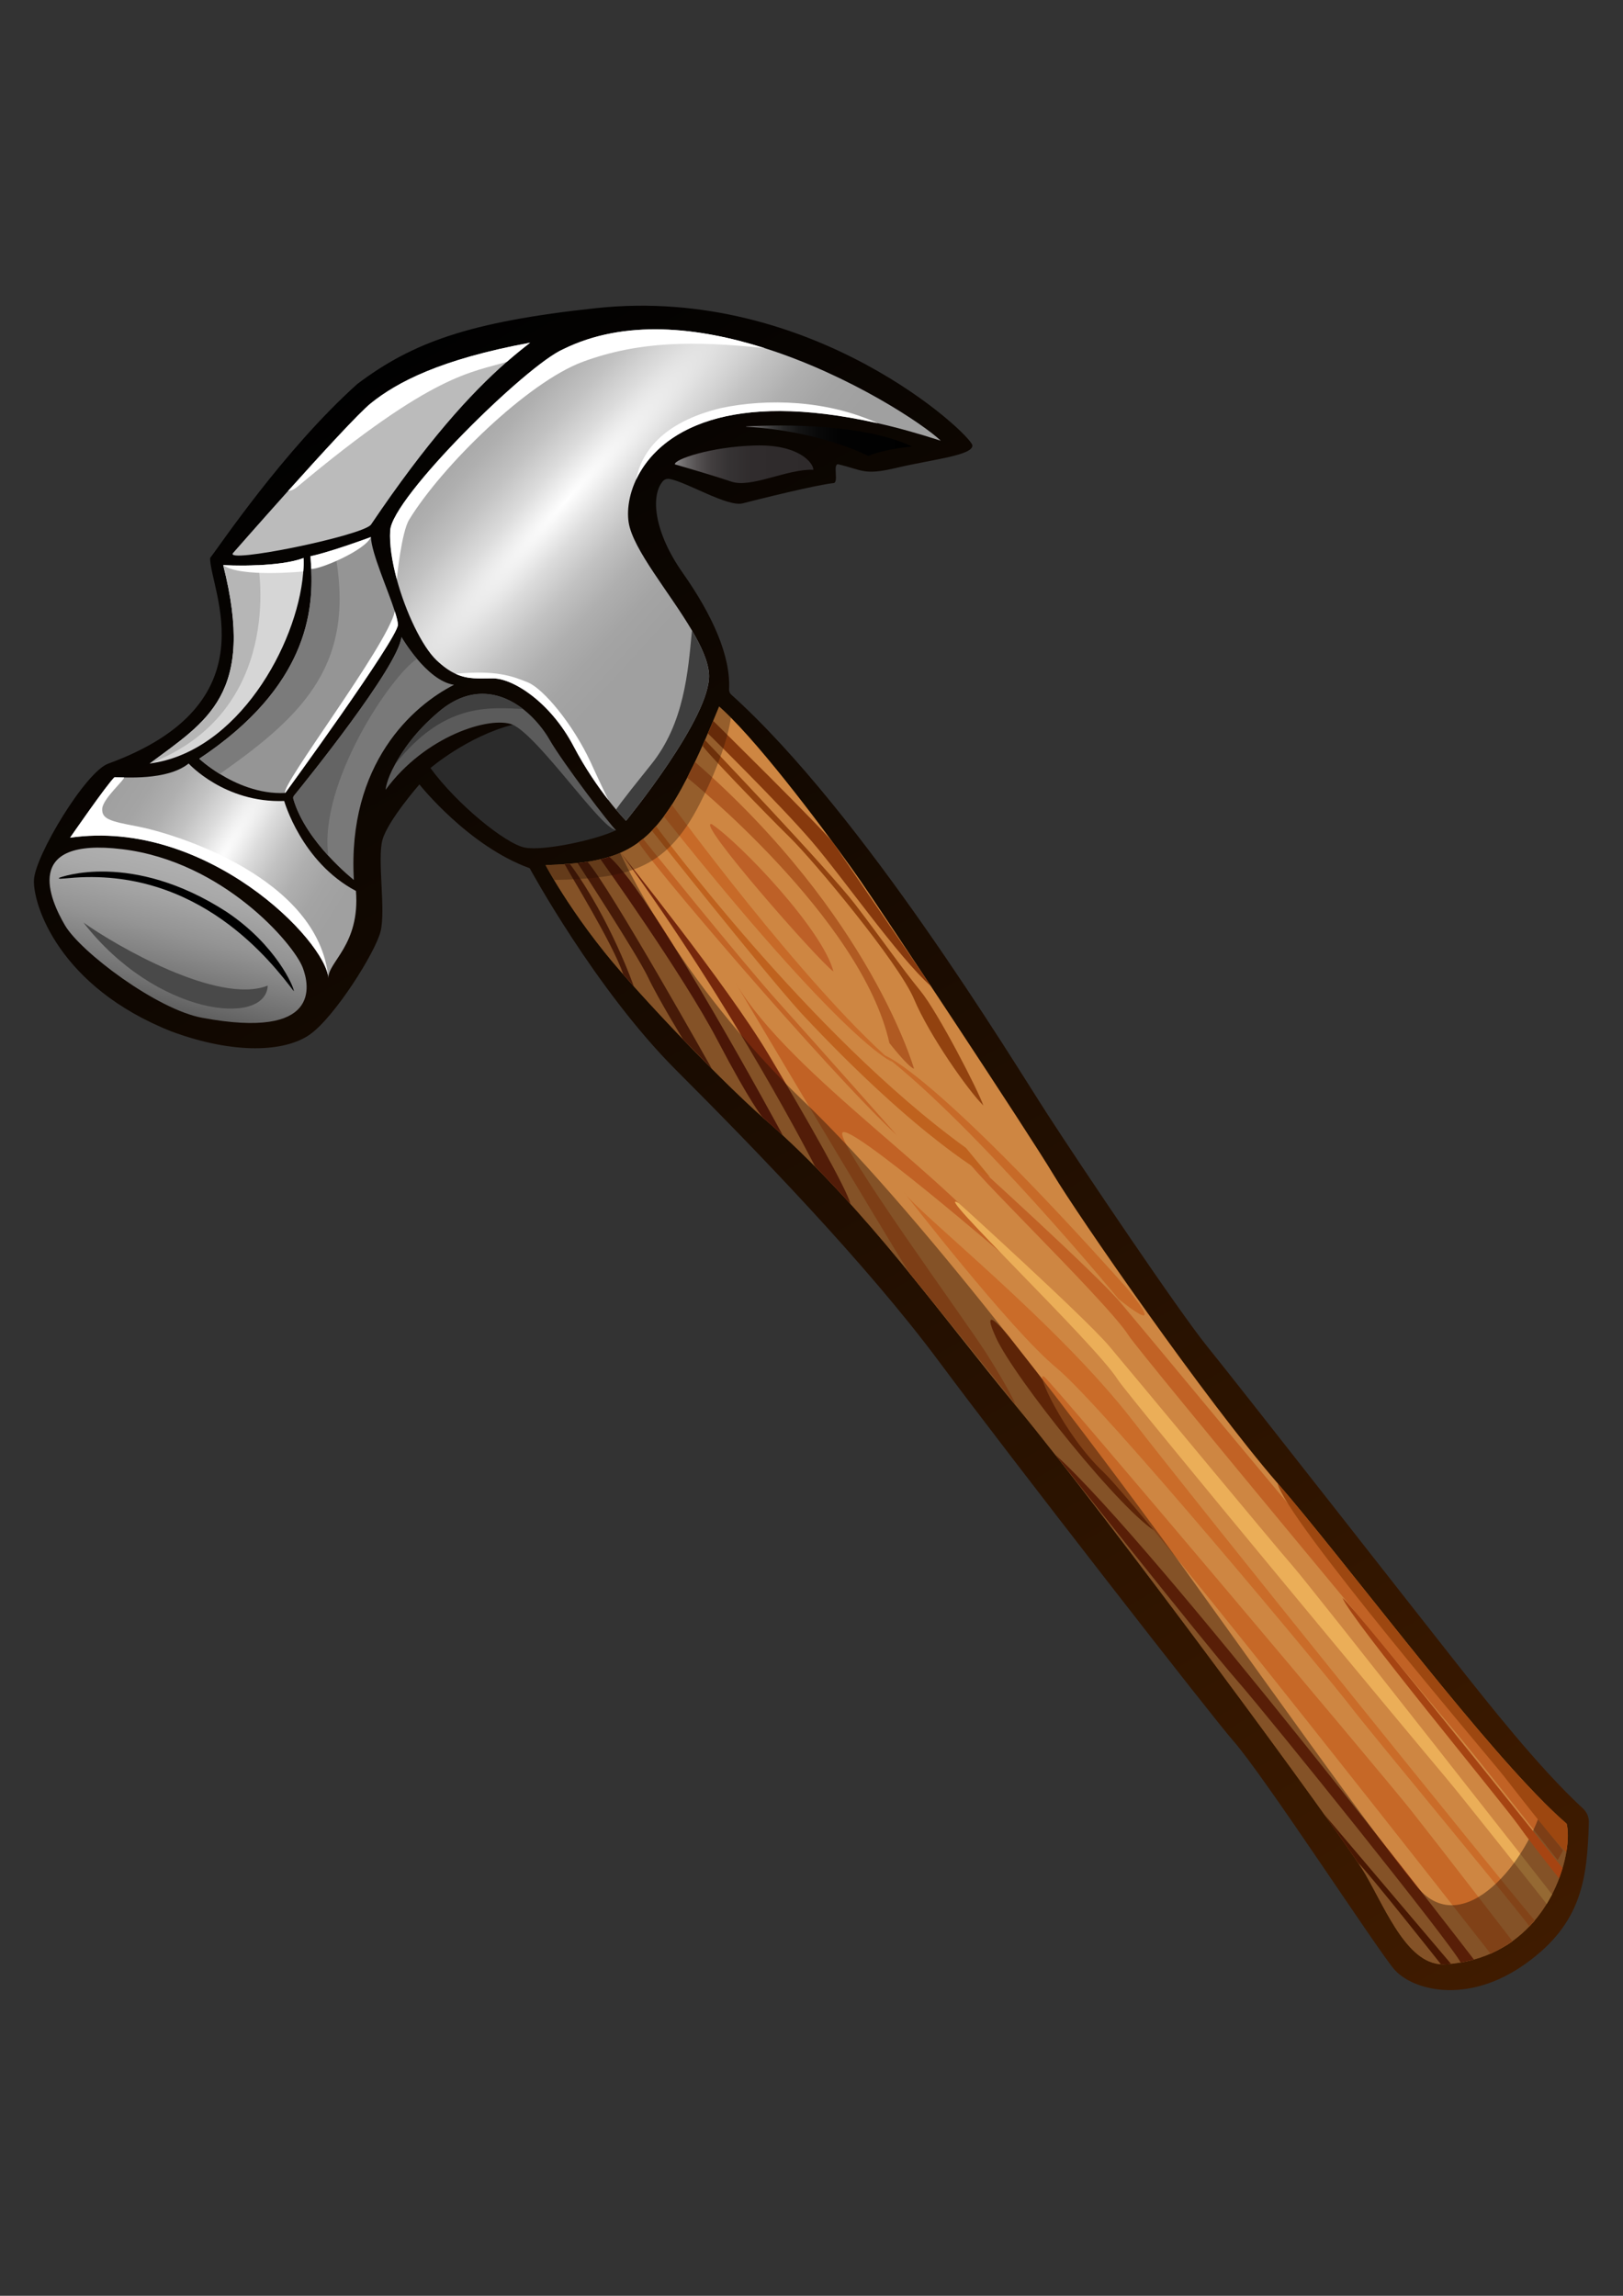 <?xml version="1.0" encoding="utf-8"?>
<!-- Generator: Adobe Illustrator 23.0.2, SVG Export Plug-In . SVG Version: 6.00 Build 0)  -->
<!DOCTYPE svg PUBLIC "-//W3C//DTD SVG 1.1//EN" "http://www.w3.org/Graphics/SVG/1.1/DTD/svg11.dtd">
<svg version="1.1" id="Layer_1" xmlns:x="http://ns.adobe.com/Extensibility/1.0/" xmlns:i="http://ns.adobe.com/AdobeIllustrator/10.0/" xmlns:graph="http://ns.adobe.com/Graphs/1.0/"
	 xmlns="http://www.w3.org/2000/svg" xmlns:xlink="http://www.w3.org/1999/xlink" x="0px" y="0px" viewBox="0 0 595.28 841.89"
	 style="enable-background:new 0 0 595.28 841.89;" xml:space="preserve">
<rect x="0" y="0" width="595.28" height="841.89" fill="#333333" stroke="none"/>
<style type="text/css">
	.st0{fill:url(#SVGID_1_);}
	.st1{fill:#CE8642;}
	.st2{fill:url(#SVGID_2_);}
	.st3{fill:#494949;}
	.st4{fill:url(#SVGID_3_);}
	.st5{fill:#FFFFFF;}
	.st6{fill:#D6D6D6;}
	.st7{fill:#B6B6B6;}
	.st8{fill:none;stroke:#FFF200;stroke-width:0.25;stroke-miterlimit:10;}
	.st9{fill:#959595;}
	.st10{fill:#7B7B7B;}
	.st11{fill:#BBBBBB;}
	.st12{fill:#797979;}
	.st13{fill:#646464;}
	.st14{fill:#2B2B2B;}
	.st15{fill:#5B5B5B;}
	.st16{fill:#404040;}
	.st17{fill:url(#SVGID_4_);}
	.st18{fill:url(#SVGID_5_);}
	.st19{fill:url(#SVGID_6_);}
	.st20{fill:#3E3E3E;}
	.st21{fill:#89340B;}
	.st22{fill:#CA6C29;}
	.st23{fill:#C16225;}
	.st24{fill:#61230C;}
	.st25{fill:#681C0A;}
	.st26{fill:#75270C;}
	.st27{fill:#C66827;}
	.st28{fill:#EBAE58;}
	.st29{fill:#BD6027;}
	.st30{fill:#C76A28;}
	.st31{fill:#B05A22;}
	.st32{fill:#802B0B;}
	.st33{fill:#641E01;}
	.st34{fill:#87390D;}
	.st35{fill:#92420F;}
	.st36{fill:#BF621E;}
	.st37{fill:#C26526;}
	.st38{opacity:0.33;fill:#240E03;}
	.st39{opacity:0.43;fill:#240E03;}
	.st40{fill:#A64412;}
	.st41{fill:#9D4710;}
</style>
<g>
	<linearGradient id="SVGID_1_" gradientUnits="userSpaceOnUse" x1="124.552" y1="143.47" x2="483.133" y2="764.55">
		<stop  offset="0" style="stop-color:#010101"/>
		<stop  offset="0.279" style="stop-color:#130901"/>
		<stop  offset="1" style="stop-color:#3F1B00"/>
	</linearGradient>
	<path class="st0" d="M307.36,170.24c9.23,2.15,9.33,4.22,21.7,1.27c12.37-2.95,27.78-4.47,27.59-8.17
		c-0.2-3.71-58.44-58.88-138.05-50.34c-46.72,5.01-67.38,12.66-87.51,27.78c-27.14,24.35-50.9,59.96-54.04,63.85
		c0,11.74,22.85,53.39-37.23,75.36c-8.25,2.73-26.97,33.77-27.37,42.71s9.13,39.25,50.56,55.59c23.17,8.52,41.63,7.44,50.66,1.06
		c9.03-6.38,23.95-29.95,25.92-37.8c1.96-7.85-1.28-26.5,0.69-33.57c1.96-7.07,13.55-20.32,13.55-20.32s17.87,22.58,40.45,30.73
		c0,0,24.15,44.47,53.6,73.93s69.9,71.18,96.41,106.81c26.51,35.64,100.48,130.69,108.09,139.31c11.12,12.59,52.43,75.99,58.9,83.64
		c6.48,7.66,26.8,13.45,48.4-2.06c20.57-14.78,22.44-30.98,23.08-51.66c0.06-1.95-0.72-3.82-2.15-5.15
		c-16.42-15.18-35.07-38.96-47.84-55.11c-13.35-16.89-79.72-101.71-89.93-114.27c-10.21-12.57-45.95-65.58-58.9-85.61
		c-12.88-19.91-67.28-109.88-115.76-153.52c-0.54-0.48-0.8-1.18-0.77-1.9c0.61-12.31-6.13-27.27-16.99-42.7
		c-10.51-14.93-11.9-28.22-7.33-33.6c0.59-0.7,1.54-1.03,2.45-0.87c6.29,1.09,21.29,10.39,26.87,8.95c6.09-1.57,27.1-6.8,33.38-7.43
		C307.68,176.84,305.4,170.24,307.36,170.24z"/>
	<path class="st1" d="M200.11,317.25c11.58-0.39,20.26-1.38,27.5-4.55c13.91-6.09,22.51-20.24,36.16-53.62
		c1.34,1.18,2.77,2.54,4.28,4.06c15.79,15.88,39.85,48.74,47.55,59.85c8.44,12.17,61.65,92.48,70.69,107.6
		c9.03,15.12,55.76,82.66,82.27,113.29c23.97,27.7,68.89,88.15,97.53,116.89c3.03,3.04,5.88,5.73,8.5,7.99
		c0.61,2.35,0.64,6.02-0.09,10.35c-2.59,15.44-14.79,39.24-44.24,41.2c-13.55,1.03-21.5-19.14-29.45-32.99
		S404.65,554.2,373.43,516.5s-53.75-70.83-90.03-103.57c-16.89-14.24-49.53-48.6-61.65-63.72c-8.75-10.91-15.05-20.72-18.52-26.51
		C201.17,319.27,200.11,317.25,200.11,317.25z"/>
	<linearGradient id="SVGID_2_" gradientUnits="userSpaceOnUse" x1="58.59" y1="369.413" x2="71.545" y2="317.455">
		<stop  offset="0" style="stop-color:#5F5F5F"/>
		<stop  offset="0.168" style="stop-color:#727272"/>
		<stop  offset="0.518" style="stop-color:#949494"/>
		<stop  offset="0.808" style="stop-color:#A8A8A8"/>
		<stop  offset="1" style="stop-color:#B0B0B0"/>
	</linearGradient>
	<path class="st2" d="M23.84,339.34c-5.43-9.27-16-32.45,21.01-27.93s62.83,34.7,66.17,43.39c2.54,6.62,6.68,26.51-36.72,18.46
		C57.56,370.27,29.5,349.02,23.84,339.34z"/>
	<path class="st3" d="M30.61,338.31c11.34,8.1,49.33,30.34,67.59,23.12C97.47,376.75,57.12,372.48,30.61,338.31z"/>
	<path d="M21.92,321.82c0,0,26.21-10.01,61.11,12.52c18.26,12.15,24.89,27.83,24.74,29.16c-7.85-10.26-34.85-45.99-82.66-41.48
		C23.2,322.16,20.64,322.5,21.92,321.82z"/>
	
		<radialGradient id="SVGID_3_" cx="78.197" cy="319.363" r="46.399" gradientTransform="matrix(0.848 0.53 -4.239 6.784 1365.774 -1888.755)" gradientUnits="userSpaceOnUse">
		<stop  offset="0" style="stop-color:#FFFFFF"/>
		<stop  offset="7.885695e-03" style="stop-color:#FDFDFD"/>
		<stop  offset="0.194" style="stop-color:#DCDCDC"/>
		<stop  offset="0.385" style="stop-color:#C2C2C2"/>
		<stop  offset="0.58" style="stop-color:#AFAFAF"/>
		<stop  offset="0.781" style="stop-color:#A4A4A4"/>
		<stop  offset="1" style="stop-color:#A0A0A0"/>
	</radialGradient>
	<path class="st4" d="M25.7,307.19c0,0,13.55-19.63,16.3-22.19c3.44,0,19.24,1.37,27.19-5.01c0,0,13.16,14.53,35.05,13.74
		c0,0,6.28,22.38,26.31,32.99c1.57,19.83-10.31,26.02-10.11,32C119.63,345.08,75.82,300.02,25.7,307.19z"/>
	<path class="st5" d="M120.44,358.73c-0.81-13.65-44.62-58.71-94.74-51.54c0,0,13.55-19.63,16.3-22.19c0,0,2.26,0.07,3.46,0.09
		c0.51,0.69-7.78,7.78-7.97,11.5c-0.18,3.72,2.8,4.57,12.77,6.44C64.23,305.67,117.05,321.87,120.44,358.73z"/>
	<path class="st6" d="M54.91,279.99c20.84-15.54,39.02-25.33,26.95-72.75c0,0,5.96,0.34,12.85,0.01c5.92-0.28,12.26-0.97,16.62-2.63
		c0.08,1.91,0.02,3.6-0.16,5.7C108.95,236.55,87.13,275.81,54.91,279.99z"/>
	<path class="st7" d="M54.91,279.99c20.84-15.54,39.02-25.33,26.95-72.75c0,0,5.96,0.34,12.85,0.01
		C94.7,207.26,104.63,260.95,54.91,279.99z"/>
	<path class="st5" d="M81.86,207.25c0,0,5.96,0.34,12.85,0.01c5.92-0.28,12.4-1,16.62-2.63c0.08,1.91,0.08,2.82-0.1,4.93
		C111.22,209.56,88.26,211.89,81.86,207.25z"/>
	<path class="st8" d="M107.11,214.83"/>
	<path class="st9" d="M73.07,278.23c0,0,2.85,2.68,7.54,5.57c5.81,3.58,14.46,7.48,24.02,6.99c0,0,40.94-56.16,41.33-61.65
		c-0.04-1.14-0.47-2.86-1.14-4.94c-2.56-8-8.55-21.3-8.78-27.26c0,0-6.76,2.5-13.36,4.59c-3.25,1.03-6.46,1.96-8.8,2.44
		c0.09,1.36,0.2,2.92,0.27,4.65C114.83,223.69,113.02,251.71,73.07,278.23z"/>
	<path class="st10" d="M80.61,283.8c-4.69-2.89-7.54-5.57-7.54-5.57c44.52-29.55,41.68-60.97,40.82-74.26
		c2.34-0.49,5.55-1.42,8.8-2.44C130.69,242.66,112.46,261.54,80.61,283.8z"/>
	<path class="st5" d="M104.63,290.79c0,0,40.94-56.16,41.33-61.65c-0.04-1.14-0.47-2.86-1.14-4.94
		C141.94,236.98,102.37,288.63,104.63,290.79z"/>
	<path class="st11" d="M85.49,202.78c0,0,9.4-10.73,20.2-22.77c12.13-13.52,26.03-28.69,30.36-32.16
		c9.57-7.68,25.43-16.1,58.41-22.19c-2.74,2.1-5.58,4.41-8.54,7c-13.41,11.75-29.37,29.36-49.87,59.76
		C132.61,196.55,81.86,206.9,85.49,202.78z"/>
	<path class="st5" d="M105.69,180.02c12.13-13.52,26.03-28.69,30.36-32.16c9.57-7.68,25.43-16.1,58.41-22.19
		c-2.74,2.1-5.58,4.41-8.54,7c-12.86,3.99-26.8,3.9-77.17,46.11C107.09,180.05,105.69,180.02,105.69,180.02z"/>
	<path class="st12" d="M129.79,322.7c0,0-4.39-3.44-9.35-8.86c-4.99-5.45-10.55-12.9-12.85-20.88c-0.12-0.41-0.03-0.84,0.24-1.17
		c4.19-5.15,38.21-47.27,39.41-58.18c0,0,2.24,3.88,5.71,8c3.59,4.26,8.49,8.77,13.58,9.52
		C151.51,258.72,127.36,279.99,129.79,322.7z"/>
	<path class="st13" d="M120.44,313.84c-4.99-5.45-10.55-12.89-12.85-20.87c-0.12-0.41-0.03-0.85,0.24-1.18
		c4.2-5.16,38.21-47.26,39.41-58.18c0,0,2.24,3.88,5.71,8C143.41,247.74,116.76,287.36,120.44,313.84z"/>
	<path class="st14" d="M157.88,281.65c0,0,13.55-11.63,30.19-15.9c7.66-0.88,32.5,38.29,37.9,38.68
		c-6.97,3.44-26.42,7.75-33.49,6.38S167.55,294.9,157.88,281.65z"/>
	<path class="st15" d="M225.96,304.43c-5.4-0.39-28.26-34.25-37.9-38.68c-8.33-3.33-32.19,4.14-46.62,23.87c0,0,0.21-3.49,3.43-9.27
		c2.75-4.94,7.16-11.8,16.06-19.34c12.08-10.25,23.36-6.86,30.9-1.01c4.52,3.51,7.89,8,9.69,11.17
		C206.34,279.6,224.14,303.02,225.96,304.43z"/>
	<path class="st16" d="M144.88,280.34c2.75-4.94,7.16-11.8,16.06-19.34c12.08-10.25,23.36-6.86,30.9-1.01
		C178.95,259.38,162.64,257.81,144.88,280.34z"/>
	<linearGradient id="SVGID_4_" gradientUnits="userSpaceOnUse" x1="247.519" y1="170.242" x2="298.331" y2="170.242">
		<stop  offset="0" style="stop-color:#8B898A"/>
		<stop  offset="0.02" style="stop-color:#828081"/>
		<stop  offset="0.09" style="stop-color:#686566"/>
		<stop  offset="0.171" style="stop-color:#534F50"/>
		<stop  offset="0.265" style="stop-color:#423E3F"/>
		<stop  offset="0.382" style="stop-color:#363334"/>
		<stop  offset="0.546" style="stop-color:#302C2D"/>
		<stop  offset="1" style="stop-color:#2E2A2B"/>
	</linearGradient>
	<path class="st17" d="M247.53,170.28c0,0,13.33,3.83,20.69,6.33c7.36,2.5,20.4-4.71,30.11-4.34c0-2.5-5.3-9.4-21.5-8.91
		C260.63,163.85,247.18,168.47,247.53,170.28z"/>
	<linearGradient id="SVGID_5_" gradientUnits="userSpaceOnUse" x1="273.616" y1="161.615" x2="334.557" y2="161.615">
		<stop  offset="0" style="stop-color:#8B898A"/>
		<stop  offset="0.032" style="stop-color:#767475"/>
		<stop  offset="0.091" style="stop-color:#575556"/>
		<stop  offset="0.157" style="stop-color:#3B3B3B"/>
		<stop  offset="0.232" style="stop-color:#252525"/>
		<stop  offset="0.319" style="stop-color:#141414"/>
		<stop  offset="0.427" style="stop-color:#090909"/>
		<stop  offset="0.579" style="stop-color:#020202"/>
		<stop  offset="1" style="stop-color:#000000"/>
	</linearGradient>
	<path class="st18" d="M273.65,156.39c5.51-0.34,40.93-2.13,60.9,7.36c0,0-9.72,0.79-16.1,3.44c0,0-17.24-9.11-44.79-10.71
		C273.61,156.48,273.59,156.4,273.65,156.39z"/>
	
		<radialGradient id="SVGID_6_" cx="207.934" cy="183.397" r="95.714" gradientTransform="matrix(0.743 0.669 -5.353 5.945 1035.142 -1046.063)" gradientUnits="userSpaceOnUse">
		<stop  offset="0" style="stop-color:#FFFFFF"/>
		<stop  offset="4.810274e-03" style="stop-color:#FDFDFD"/>
		<stop  offset="0.118" style="stop-color:#DCDCDC"/>
		<stop  offset="0.235" style="stop-color:#C2C2C2"/>
		<stop  offset="0.354" style="stop-color:#AFAFAF"/>
		<stop  offset="0.477" style="stop-color:#A4A4A4"/>
		<stop  offset="0.61" style="stop-color:#A0A0A0"/>
	</radialGradient>
	<path class="st19" d="M229.61,301c0,0,31.42-38.29,30.43-53.8c-0.29-4.61-2.8-10.13-6.24-15.99
		c-8.15-13.88-21.62-29.63-23.21-39.58c-1.62-10.1,4.49-29.68,30.09-37.53c13.98-4.29,33.77-5.07,61.29,1.1
		c7.16,1.6,14.83,3.76,23.08,6.41c-6-5.79-33-23.93-64.67-33.97c-24.3-7.71-51.34-10.66-73.76,0.38
		c-13.49,5.78-62.93,54.49-63.52,66.56c-0.31,5.03,0.67,11.35,2.41,17.79c3.29,12.16,9.31,24.72,14.57,29.73
		c2.56,2.43,4.84,3.99,7,4.99c4.63,2.14,8.69,1.68,13.72,1.68c7.36,0,21.06,8.66,29.6,24.95c4.24,8.08,8.99,14.86,12.71,19.64
		c1.04,1.33,1.99,2.51,2.84,3.52C228.19,299.54,229.61,301,229.61,301z"/>
	<path class="st5" d="M233.33,175.85c3.96-8.43,12.28-17.12,27.35-21.74c13.98-4.29,33.77-5.07,61.29,1.1
		c-18.64-8.48-40.44-9.22-57.66-5.54C243.11,154.82,235.19,165.8,233.33,175.85z"/>
	<path class="st5" d="M223.13,293.36c-3.72-4.78-8.47-11.56-12.71-19.64c-8.54-16.29-22.24-24.95-29.6-24.95
		c-5.02,0-9.09,0.46-13.72-1.68c14.75-1.41,20.79,0.8,26.53,3.16c5.74,2.36,16.45,15.24,22.97,29.18
		C219.1,285,223.13,293.36,223.13,293.36z"/>
	<path class="st20" d="M225.96,296.88c2.22,2.66,3.64,4.13,3.64,4.13s31.42-38.29,30.43-53.8c-0.29-4.61-2.8-10.13-6.24-15.99
		c-1.42,15.1-2.82,34.05-14.96,49.12C226.49,295.66,225.96,296.88,225.96,296.88z"/>
	<path class="st5" d="M145.53,212.37c-1.74-6.44-2.72-12.76-2.41-17.79c0.59-12.08,50.03-60.78,63.52-66.56
		c22.42-11.04,49.46-8.09,73.76-0.38c-26.02-2.71-46.01-2.52-66.43,4.95c-20.42,7.46-51.9,38.34-63.89,57.97
		C147.24,195.07,145.53,212.37,145.53,212.37z"/>
	<path class="st5" d="M114.16,208.62c0,0-0.19-3.28-0.27-4.65c2.34-0.49,5.55-1.42,8.8-2.44c6.6-2.09,13.36-4.59,13.36-4.59
		C133.79,202,116.91,208.96,114.16,208.62z"/>
	<path class="st21" d="M370.38,490.53c25.15,31.84,46.44,60.86,54.4,71.62c-12.76-6.77-52.75-56.85-59.47-71.62
		C358.59,475.77,370.38,490.53,370.38,490.53z"/>
	<path class="st22" d="M562.89,704.26c-13.4-15.76-124.72-153.88-147.15-182.95c-28.17-36.52-79.32-76.58-84.43-84.43
		c0,0,39.09,50.66,56.26,64.8s100.03,113.88,107.49,123.7c7.46,9.82,64.07,77.87,65.87,81.06L562.89,704.26z"/>
	<path class="st23" d="M370.59,462.4c-19.24-28.66-80.5-67.54-100.83-102c0,0,53.08,89.43,63.8,106.42c0,0,36.93,45.56,38.4,47.62
		c1.47,2.06-2.21-5.6-10.16-18.11c-7.95-12.52-54.34-75.84-52.87-80.85S370.59,462.4,370.59,462.4z"/>
	<path class="st24" d="M232.45,361.68c0,0-8.5-24.64-23.44-44.91c0,0-0.85,0.08-1.91,0.14c1.74,3.41,17.74,29.16,21.5,40.42
		L232.45,361.68z"/>
	<path class="st24" d="M261.08,391.9c0,0-37.49-66.8-45.62-75.88c0,0-1.73,0.28-3.61,0.47c0,0,21.68,33.23,25.81,41.84
		c4.12,8.61,12.86,22.77,12.86,22.77L261.08,391.9z"/>
	<path class="st25" d="M287.09,416.29c0,0-47.37-87.87-63.57-102.07c0,0-1.82,0.65-3.24,0.92c0,0,30.19,42.17,42.71,66.02
		c12.52,23.86,16.65,28.48,16.65,28.48S286.81,416.03,287.09,416.29z"/>
	<path class="st26" d="M298.97,427.79c0,0-29.21-57.54-71.36-115.09c0,0,39.11,48.58,54.23,73.91
		c15.12,25.33,28.62,49.31,30.11,54.89C311.95,441.5,302.33,431.14,298.97,427.79z"/>
	<path class="st27" d="M546.7,716.42c0,0-127.46-162.88-142.05-176.66c-14.58-13.78-25.62-38.29-21.5-34.75
		s124.29,146.08,134.3,158.75c10.01,12.66,37.29,48.07,37.29,48.07S553.27,713.22,546.7,716.42z"/>
	<path class="st28" d="M351.68,441.21c0,0,46.2,41.86,55.18,52.46c8.98,10.6,60.14,72.45,67.25,80.55s95.14,120.46,95.14,120.46
		l-1.97,3.5c0,0-30.87-39.14-37.55-46.99c-6.68-7.85-115.88-139.13-119.77-145.3C401.56,492.6,340.38,434.35,351.68,441.21z"/>
	<path class="st23" d="M355.72,425.12c0,0,46.2,41.86,55.18,52.46c8.98,10.6,60.14,72.45,67.25,80.55s95.14,120.46,95.14,120.46
		l-1.97,3.5c0,0-30.87-39.14-37.55-46.99S417.89,495.97,414,489.8C405.61,476.5,344.42,418.25,355.72,425.12z"/>
	<path class="st29" d="M261.08,302.23c11.18,7.66,40.78,39.02,44.61,54.04C300.1,352.3,254.46,300.32,261.08,302.23z"/>
	<path class="st30" d="M246.43,295.13c0,0,47.97,65.56,80.76,94.23c0,0-16.69-5.89-83.7-89.96
		C243.5,299.4,246.17,295.7,246.43,295.13z"/>
	<path class="st30" d="M410.29,476.4c0,0-51.64-62.71-86.02-89.46c0,0,17,4.93,88.7,85.03C412.98,471.98,430.07,492.08,410.29,476.4
		z"/>
	<path class="st31" d="M252.07,285.21c0,0,63.93,51.33,74.14,97.28c0,0,6.87,8.82,9.03,9.42c0,0-15.9-56.24-80.32-112.48
		L252.07,285.21z"/>
	<path class="st32" d="M540.6,718.58c0,0-117-152.3-153.57-185.15c0,0,54.14,68.47,66.51,82.61
		c12.37,14.14,79.42,97.59,82.17,103.62C535.72,719.67,539.41,718.93,540.6,718.58z"/>
	<path class="st33" d="M485.86,665.54c0,0,37.93,44.72,46.32,54.6c0,0-1.42,0.28-3.68,0.17c0,0-26.91-34.01-30.32-37.14
		L485.86,665.54z"/>
	<path class="st34" d="M261.59,264.36c0,0,40.32,39.69,44.1,44.86c0,0,32.24,47.12,35.76,52.43c-11.9-10.52-32.03-39.52-43.81-53.23
		c-11.78-13.71-38-39.47-38-39.47L261.59,264.36z"/>
	<path class="st35" d="M258.58,271.39c0,0,45.45,47.68,55.07,60.24s17.32,23.66,23.88,31.66c6.56,8,21.37,36.82,23.14,42.11
		c-5.52-5.42-19.81-25.7-25.42-39.01c-5.62-13.31-36.72-50.66-45.55-59.3c-8.84-8.64-32.02-32.7-32.01-33.68L258.58,271.39z"/>
	<path class="st36" d="M240.62,302.97c0,0,55.95,76.32,113.67,117.98l8.84,10.73c0,0-25.25-12.96-69.47-60.38
		c-15.21-16.94-54.55-66.69-54.55-66.69L240.62,302.97z"/>
	<path class="st37" d="M235.87,307.61c0,0,36.34,45.14,49.47,59.72c13.13,14.58,43.59,48.97,43.59,48.97
		c-26.35-24.53-93.59-103.55-94.64-107.46L235.87,307.61z"/>
	<path class="st38" d="M268.06,263.14c-1.51-1.52-2.95-2.88-4.28-4.06c-20.76,50.76-29.85,57.04-63.67,58.17
		c0,0,1.07,2.02,3.13,5.45c26.47-0.59,40.83-3.4,53.28-27.69C267.11,274.33,268.06,263.14,268.06,263.14z"/>
	<path class="st39" d="M227.49,312.75c-7.24,3.17-15.8,4.11-27.38,4.5c0,0,1.07,2.02,3.13,5.45c3.47,5.79,9.77,15.6,18.52,26.51
		c12.13,15.12,44.77,49.48,61.65,63.72c36.28,32.74,58.81,65.87,90.03,103.57s119.43,156.98,127.38,170.82s15.9,34.02,29.45,32.99
		c37.7-2.5,47.12-40.79,44.33-51.54c-2.62-2.26-5.47-4.94-8.5-7.99c-5.05,21.09-29.34,51.43-46.28,31.25
		c-7.15-8.52-22.4-29.21-38.82-51.88c-22.47-31.03-47.14-65.75-56.21-78.01c-7.96-10.75-29.25-39.78-54.4-71.62
		c-24.45-30.96-52.54-64.57-75.58-86.64C248.07,359.12,227.49,312.75,227.49,312.75z"/>
	<path class="st40" d="M573.12,685.06c0,0-75.54-94.93-80.7-99.06c3.09,7.95,58.12,74.42,64.5,83.35
		c6.38,8.93,14.92,19.44,14.92,19.44L573.12,685.06z"/>
	<path class="st41" d="M574.51,679.11c0.73-4.32,0.7-7.99,0.09-10.35c-2.62-2.26-5.47-4.94-8.5-7.99
		c-28.63-28.74-73.56-89.19-97.53-116.89c2.77,12.94,77.75,100.73,83.06,107.5C556.92,658.16,572.63,678.45,574.51,679.11z"/>
</g>
</svg>
